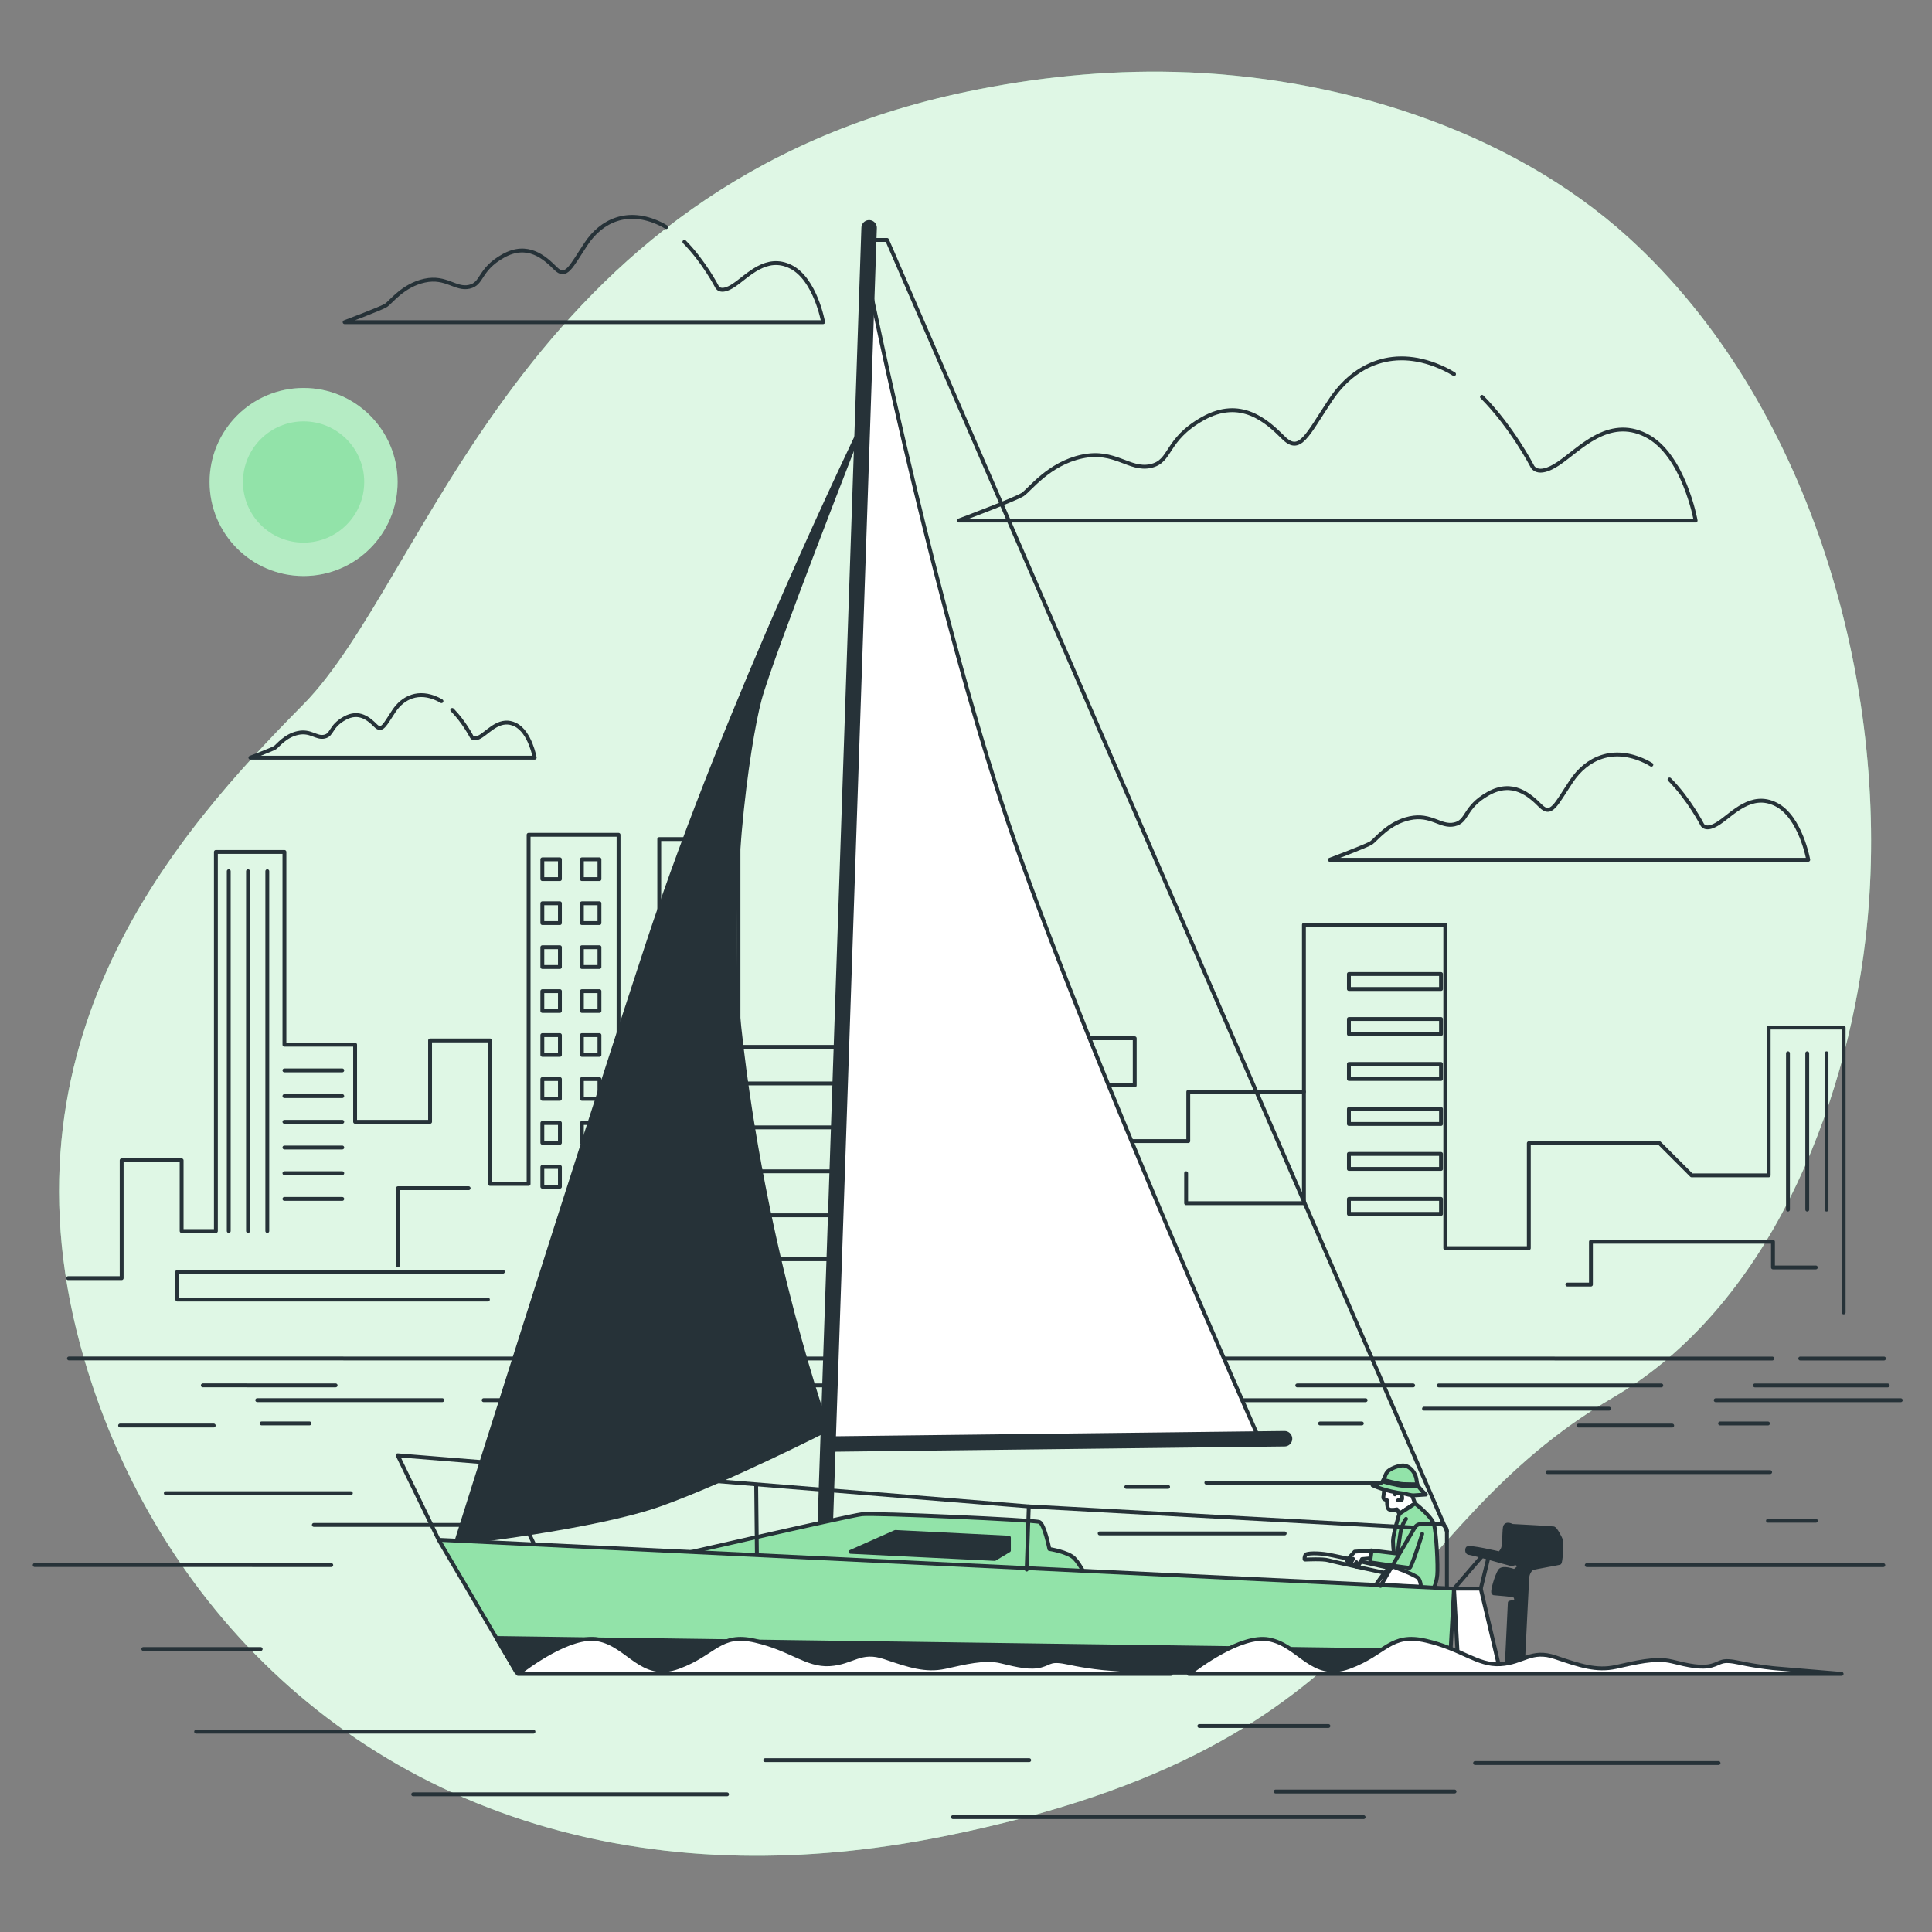 <?xml version="1.0" encoding="utf-8"?>
<!-- Generator: Adobe Illustrator 27.5.0, SVG Export Plug-In . SVG Version: 6.00 Build 0)  -->
<svg version="1.1" xmlns="http://www.w3.org/2000/svg" xmlns:xlink="http://www.w3.org/1999/xlink" x="0px" y="0px"
	 viewBox="0 0 500 500" style="enable-background:new 0 0 500 500;" xml:space="preserve">
<rect x="0" y="0" width="500" height="500" fill="#808080" stroke="none"/>
<g id="Background_Simple">
	<g>
		<path style="fill:#92E3A9;" d="M482.767,243.253c-5.184,43.903-25.23,94.949-65.266,118.399
			c-60.491,35.438-55.428,89.944-173.499,113.64c-18.409,3.696-35.879,5.252-52.352,4.944c-8.855-0.164-17.428-0.878-25.695-2.095
			C90.913,467.179,40.414,415.018,21.886,352.053c-24.381-82.81,24.302-137.024,56.571-169.688
			c32.269-32.664,55.902-134.44,171.792-158.647c17.67-3.683,35.74-5.563,53.805-5.112c41.233,1.012,86.207,14.551,117.327,42.811
			c2.337,2.123,4.609,4.325,6.824,6.593C471.459,112.407,489.838,183.399,482.767,243.253z"/>
		<path style="opacity:0.7;fill:#FFFFFF;" d="M482.767,243.253c-5.184,43.903-25.23,94.949-65.266,118.399
			c-60.491,35.438-55.428,89.944-173.499,113.64c-18.409,3.696-35.879,5.252-52.352,4.944c-8.855-0.164-17.428-0.878-25.695-2.095
			C90.913,467.179,40.414,415.018,21.886,352.053c-24.381-82.81,24.302-137.024,56.571-169.688
			c32.269-32.664,55.902-134.44,171.792-158.647c17.67-3.683,35.74-5.563,53.805-5.112c41.233,1.012,86.207,14.551,117.327,42.811
			c2.337,2.123,4.609,4.325,6.824,6.593C471.459,112.407,489.838,183.399,482.767,243.253z"/>
	</g>
</g>
<g id="Buildings">
	<g>
		<polyline style="fill:none;stroke:#263238;stroke-linecap:round;stroke-linejoin:round;stroke-miterlimit:10;" points="
			17.626,330.786 31.484,330.786 31.484,300.3 47.004,300.3 47.004,318.591 55.873,318.591 55.873,220.481 73.61,220.481 
			73.61,270.367 91.902,270.367 91.902,290.322 111.302,290.322 111.302,269.259 126.823,269.259 126.823,306.397 136.8,306.397 
			136.8,216.046 160.081,216.046 160.081,307.505 170.612,307.505 170.612,217.155 191.121,217.155 191.121,270.922 
			228.813,270.922 228.813,249.859 253.757,249.859 253.757,268.705 293.666,268.705 293.666,280.899 287.015,280.899 
			287.015,295.311 307.524,295.311 307.524,282.562 337.456,282.562 337.456,239.327 374.039,239.327 374.039,323.026 
			395.657,323.026 395.657,295.865 429.469,295.865 437.784,304.18 457.738,304.18 457.738,265.933 477.139,265.933 
			477.139,339.655 		"/>
		
			<line style="fill:none;stroke:#263238;stroke-linecap:round;stroke-linejoin:round;stroke-miterlimit:10;" x1="73.61" y1="277.019" x2="88.576" y2="277.019"/>
		
			<line style="fill:none;stroke:#263238;stroke-linecap:round;stroke-linejoin:round;stroke-miterlimit:10;" x1="73.61" y1="283.671" x2="88.576" y2="283.671"/>
		
			<line style="fill:none;stroke:#263238;stroke-linecap:round;stroke-linejoin:round;stroke-miterlimit:10;" x1="73.61" y1="290.322" x2="88.576" y2="290.322"/>
		
			<line style="fill:none;stroke:#263238;stroke-linecap:round;stroke-linejoin:round;stroke-miterlimit:10;" x1="73.61" y1="296.974" x2="88.576" y2="296.974"/>
		
			<line style="fill:none;stroke:#263238;stroke-linecap:round;stroke-linejoin:round;stroke-miterlimit:10;" x1="73.61" y1="303.625" x2="88.576" y2="303.625"/>
		
			<line style="fill:none;stroke:#263238;stroke-linecap:round;stroke-linejoin:round;stroke-miterlimit:10;" x1="73.61" y1="310.277" x2="88.576" y2="310.277"/>
		
			<line style="fill:none;stroke:#263238;stroke-linecap:round;stroke-linejoin:round;stroke-miterlimit:10;" x1="59.199" y1="225.469" x2="59.199" y2="318.591"/>
		
			<line style="fill:none;stroke:#263238;stroke-linecap:round;stroke-linejoin:round;stroke-miterlimit:10;" x1="64.187" y1="225.469" x2="64.187" y2="318.591"/>
		
			<line style="fill:none;stroke:#263238;stroke-linecap:round;stroke-linejoin:round;stroke-miterlimit:10;" x1="69.176" y1="225.469" x2="69.176" y2="318.591"/>
		<polyline style="fill:none;stroke:#263238;stroke-linecap:round;stroke-linejoin:round;stroke-miterlimit:10;" points="
			130.149,329.123 45.896,329.123 45.896,336.329 126.269,336.329 		"/>
		<polyline style="fill:none;stroke:#263238;stroke-linecap:round;stroke-linejoin:round;stroke-miterlimit:10;" points="
			121.28,307.505 102.988,307.505 102.988,327.46 		"/>
		
			<line style="fill:none;stroke:#263238;stroke-linecap:round;stroke-linejoin:round;stroke-miterlimit:10;" x1="228.259" y1="277.019" x2="228.259" y2="330.786"/>
		
			<line style="fill:none;stroke:#263238;stroke-linecap:round;stroke-linejoin:round;stroke-miterlimit:10;" x1="253.757" y1="268.705" x2="253.757" y2="332.449"/>
		<polyline style="fill:none;stroke:#263238;stroke-linecap:round;stroke-linejoin:round;stroke-miterlimit:10;" points="
			337.456,282.562 337.456,311.385 306.969,311.385 306.969,303.625 		"/>
		
			<rect x="349.096" y="252.076" style="fill:none;stroke:#263238;stroke-linecap:round;stroke-linejoin:round;stroke-miterlimit:10;" width="23.835" height="3.88"/>
		
			<rect x="349.096" y="263.716" style="fill:none;stroke:#263238;stroke-linecap:round;stroke-linejoin:round;stroke-miterlimit:10;" width="23.835" height="3.88"/>
		
			<rect x="349.096" y="275.356" style="fill:none;stroke:#263238;stroke-linecap:round;stroke-linejoin:round;stroke-miterlimit:10;" width="23.835" height="3.88"/>
		
			<rect x="349.096" y="286.996" style="fill:none;stroke:#263238;stroke-linecap:round;stroke-linejoin:round;stroke-miterlimit:10;" width="23.835" height="3.88"/>
		
			<rect x="349.096" y="298.637" style="fill:none;stroke:#263238;stroke-linecap:round;stroke-linejoin:round;stroke-miterlimit:10;" width="23.835" height="3.88"/>
		
			<rect x="349.096" y="310.277" style="fill:none;stroke:#263238;stroke-linecap:round;stroke-linejoin:round;stroke-miterlimit:10;" width="23.835" height="3.88"/>
		<polyline style="fill:none;stroke:#263238;stroke-linecap:round;stroke-linejoin:round;stroke-miterlimit:10;" points="
			405.634,332.449 411.732,332.449 411.732,321.363 458.847,321.363 458.847,328.014 469.933,328.014 		"/>
		
			<line style="fill:none;stroke:#263238;stroke-linecap:round;stroke-linejoin:round;stroke-miterlimit:10;" x1="462.727" y1="272.585" x2="462.727" y2="313.048"/>
		
			<line style="fill:none;stroke:#263238;stroke-linecap:round;stroke-linejoin:round;stroke-miterlimit:10;" x1="467.716" y1="272.585" x2="467.716" y2="313.048"/>
		
			<line style="fill:none;stroke:#263238;stroke-linecap:round;stroke-linejoin:round;stroke-miterlimit:10;" x1="472.704" y1="272.585" x2="472.704" y2="313.048"/>
		<g>
			
				<rect x="257.083" y="284.572" style="fill:none;stroke:#263238;stroke-linecap:round;stroke-linejoin:round;stroke-miterlimit:10;" width="6.202" height="5.75"/>
			
				<rect x="267.42" y="284.572" style="fill:none;stroke:#263238;stroke-linecap:round;stroke-linejoin:round;stroke-miterlimit:10;" width="6.202" height="5.75"/>
			
				<rect x="277.758" y="284.572" style="fill:none;stroke:#263238;stroke-linecap:round;stroke-linejoin:round;stroke-miterlimit:10;" width="6.202" height="5.75"/>
		</g>
		<g>
			
				<rect x="257.083" y="296.819" style="fill:none;stroke:#263238;stroke-linecap:round;stroke-linejoin:round;stroke-miterlimit:10;" width="6.202" height="5.75"/>
			
				<rect x="267.42" y="296.819" style="fill:none;stroke:#263238;stroke-linecap:round;stroke-linejoin:round;stroke-miterlimit:10;" width="6.202" height="5.75"/>
			
				<rect x="277.758" y="296.819" style="fill:none;stroke:#263238;stroke-linecap:round;stroke-linejoin:round;stroke-miterlimit:10;" width="6.202" height="5.75"/>
		</g>
		<g>
			
				<rect x="257.083" y="309.066" style="fill:none;stroke:#263238;stroke-linecap:round;stroke-linejoin:round;stroke-miterlimit:10;" width="6.202" height="5.75"/>
			
				<rect x="267.42" y="309.066" style="fill:none;stroke:#263238;stroke-linecap:round;stroke-linejoin:round;stroke-miterlimit:10;" width="6.202" height="5.75"/>
			
				<rect x="277.758" y="309.066" style="fill:none;stroke:#263238;stroke-linecap:round;stroke-linejoin:round;stroke-miterlimit:10;" width="6.202" height="5.75"/>
		</g>
		
			<rect x="140.355" y="222.399" style="fill:none;stroke:#263238;stroke-linecap:round;stroke-linejoin:round;stroke-miterlimit:10;" width="4.549" height="5.117"/>
		
			<rect x="150.59" y="222.399" style="fill:none;stroke:#263238;stroke-linecap:round;stroke-linejoin:round;stroke-miterlimit:10;" width="4.549" height="5.117"/>
		
			<rect x="140.355" y="233.771" style="fill:none;stroke:#263238;stroke-linecap:round;stroke-linejoin:round;stroke-miterlimit:10;" width="4.549" height="5.117"/>
		
			<rect x="150.59" y="233.771" style="fill:none;stroke:#263238;stroke-linecap:round;stroke-linejoin:round;stroke-miterlimit:10;" width="4.549" height="5.117"/>
		
			<rect x="140.355" y="245.142" style="fill:none;stroke:#263238;stroke-linecap:round;stroke-linejoin:round;stroke-miterlimit:10;" width="4.549" height="5.117"/>
		
			<rect x="150.59" y="245.142" style="fill:none;stroke:#263238;stroke-linecap:round;stroke-linejoin:round;stroke-miterlimit:10;" width="4.549" height="5.117"/>
		
			<rect x="140.355" y="256.514" style="fill:none;stroke:#263238;stroke-linecap:round;stroke-linejoin:round;stroke-miterlimit:10;" width="4.549" height="5.117"/>
		
			<rect x="150.59" y="256.514" style="fill:none;stroke:#263238;stroke-linecap:round;stroke-linejoin:round;stroke-miterlimit:10;" width="4.549" height="5.117"/>
		
			<rect x="140.355" y="267.886" style="fill:none;stroke:#263238;stroke-linecap:round;stroke-linejoin:round;stroke-miterlimit:10;" width="4.549" height="5.117"/>
		
			<rect x="150.59" y="267.886" style="fill:none;stroke:#263238;stroke-linecap:round;stroke-linejoin:round;stroke-miterlimit:10;" width="4.549" height="5.117"/>
		
			<rect x="140.355" y="279.257" style="fill:none;stroke:#263238;stroke-linecap:round;stroke-linejoin:round;stroke-miterlimit:10;" width="4.549" height="5.117"/>
		
			<rect x="150.59" y="279.257" style="fill:none;stroke:#263238;stroke-linecap:round;stroke-linejoin:round;stroke-miterlimit:10;" width="4.549" height="5.117"/>
		
			<rect x="140.355" y="290.629" style="fill:none;stroke:#263238;stroke-linecap:round;stroke-linejoin:round;stroke-miterlimit:10;" width="4.549" height="5.117"/>
		
			<rect x="150.59" y="290.629" style="fill:none;stroke:#263238;stroke-linecap:round;stroke-linejoin:round;stroke-miterlimit:10;" width="4.549" height="5.117"/>
		
			<rect x="140.355" y="302.001" style="fill:none;stroke:#263238;stroke-linecap:round;stroke-linejoin:round;stroke-miterlimit:10;" width="4.549" height="5.117"/>
		
			<rect x="150.59" y="302.001" style="fill:none;stroke:#263238;stroke-linecap:round;stroke-linejoin:round;stroke-miterlimit:10;" width="4.549" height="5.117"/>
		
			<line style="fill:none;stroke:#263238;stroke-linecap:round;stroke-linejoin:round;stroke-miterlimit:10;" x1="190.959" y1="280.395" x2="221.094" y2="280.395"/>
		
			<line style="fill:none;stroke:#263238;stroke-linecap:round;stroke-linejoin:round;stroke-miterlimit:10;" x1="190.959" y1="291.766" x2="221.094" y2="291.766"/>
		
			<line style="fill:none;stroke:#263238;stroke-linecap:round;stroke-linejoin:round;stroke-miterlimit:10;" x1="190.959" y1="303.138" x2="221.094" y2="303.138"/>
		
			<line style="fill:none;stroke:#263238;stroke-linecap:round;stroke-linejoin:round;stroke-miterlimit:10;" x1="190.959" y1="314.509" x2="221.094" y2="314.509"/>
		
			<line style="fill:none;stroke:#263238;stroke-linecap:round;stroke-linejoin:round;stroke-miterlimit:10;" x1="190.959" y1="325.881" x2="221.094" y2="325.881"/>
	</g>
</g>
<g id="Clouds">
	<path style="fill:none;stroke:#263238;stroke-linecap:round;stroke-linejoin:round;stroke-miterlimit:10;" d="M114.251,181.464
		c-0.312-0.192-0.63-0.367-0.953-0.521c-4.968-2.366-8.99-0.473-11.356,3.076c-2.366,3.549-3.076,5.442-4.732,3.785
		c-1.656-1.656-4.259-4.022-8.044-1.893c-3.785,2.129-3.076,4.259-5.205,4.732c-2.129,0.473-3.549-1.656-6.861-0.947
		c-3.312,0.71-5.205,3.312-5.915,3.785c-0.71,0.473-6.388,2.603-6.388,2.603h73.579c0,0-1.183-6.624-4.968-8.517
		c-3.785-1.893-6.624,1.419-8.754,2.839c-2.129,1.42-2.603,0.237-2.603,0.237s-2.003-3.882-5.008-6.908"/>
	<path style="fill:none;stroke:#263238;stroke-linecap:round;stroke-linejoin:round;stroke-miterlimit:10;" d="M376.299,96.821
		c-0.809-0.499-1.634-0.952-2.471-1.35c-12.878-6.132-23.302-1.227-29.434,7.972c-6.132,9.198-7.972,14.104-12.265,9.812
		c-4.292-4.293-11.038-10.425-20.849-4.906c-9.811,5.519-7.972,11.038-13.491,12.264c-5.519,1.226-9.198-4.293-17.784-2.453
		c-8.585,1.84-13.491,8.585-15.331,9.812c-1.84,1.226-16.557,6.745-16.557,6.745H438.83c0,0-3.066-17.17-12.878-22.076
		c-9.812-4.906-17.17,3.679-22.689,7.359c-5.519,3.679-6.745,0.613-6.745,0.613s-5.193-10.061-12.98-17.905"/>
	<path style="fill:none;stroke:#263238;stroke-linecap:round;stroke-linejoin:round;stroke-miterlimit:10;" d="M172.421,58.773
		c-0.525-0.324-1.061-0.618-1.604-0.877c-8.362-3.982-15.131-0.796-19.113,5.176c-3.982,5.973-5.176,9.158-7.964,6.371
		c-2.787-2.787-7.167-6.769-13.538-3.186c-6.371,3.584-5.176,7.167-8.76,7.964c-3.584,0.796-5.973-2.787-11.548-1.593
		s-8.76,5.575-9.955,6.371c-1.195,0.796-10.751,4.38-10.751,4.38h123.836c0,0-1.991-11.149-8.362-14.335
		c-6.371-3.186-11.149,2.389-14.733,4.778c-3.584,2.389-4.38,0.398-4.38,0.398s-3.372-6.533-8.429-11.626"/>
	<path style="fill:none;stroke:#263238;stroke-linecap:round;stroke-linejoin:round;stroke-miterlimit:10;" d="M427.371,197.906
		c-0.525-0.324-1.061-0.618-1.604-0.877c-8.362-3.982-15.131-0.796-19.113,5.176c-3.982,5.973-5.177,9.158-7.964,6.371
		c-2.787-2.787-7.167-6.769-13.538-3.186c-6.371,3.583-5.176,7.167-8.76,7.964c-3.584,0.796-5.973-2.787-11.548-1.593
		c-5.574,1.195-8.76,5.575-9.955,6.371c-1.195,0.796-10.751,4.38-10.751,4.38h123.836c0,0-1.991-11.149-8.362-14.335
		c-6.371-3.186-11.149,2.389-14.733,4.778c-3.584,2.389-4.38,0.398-4.38,0.398s-3.372-6.533-8.429-11.626"/>
</g>
<g id="Sun">
	<g>
		<circle style="fill:#92E3A9;" cx="78.57" cy="124.739" r="24.331"/>
		<circle style="opacity:0.32;fill:#FFFFFF;" cx="78.57" cy="124.739" r="24.331"/>
		<circle style="fill:#92E3A9;" cx="78.57" cy="124.739" r="15.69"/>
	</g>
</g>
<g id="Lake">
	<g>
		<g>
			<g>
				
					<line style="fill:none;stroke:#263238;stroke-linecap:round;stroke-linejoin:round;stroke-miterlimit:10;" x1="52.491" y1="358.533" x2="86.856" y2="358.534"/>
				
					<line style="fill:none;stroke:#263238;stroke-linecap:round;stroke-linejoin:round;stroke-miterlimit:10;" x1="114.461" y1="362.365" x2="66.575" y2="362.363"/>
				
					<line style="fill:none;stroke:#263238;stroke-linecap:round;stroke-linejoin:round;stroke-miterlimit:10;" x1="31.083" y1="368.927" x2="55.308" y2="368.928"/>
				
					<line style="fill:none;stroke:#263238;stroke-linecap:round;stroke-linejoin:round;stroke-miterlimit:10;" x1="67.702" y1="368.382" x2="80.096" y2="368.382"/>
				
					<line style="fill:none;stroke:#263238;stroke-linecap:round;stroke-linejoin:round;stroke-miterlimit:10;" x1="267.695" y1="358.542" x2="302.06" y2="358.544"/>
				
					<line style="fill:none;stroke:#263238;stroke-linecap:round;stroke-linejoin:round;stroke-miterlimit:10;" x1="305.44" y1="362.374" x2="257.554" y2="362.372"/>
				
					<line style="fill:none;stroke:#263238;stroke-linecap:round;stroke-linejoin:round;stroke-miterlimit:10;" x1="229.95" y1="364.559" x2="182.064" y2="364.557"/>
				
					<line style="fill:none;stroke:#263238;stroke-linecap:round;stroke-linejoin:round;stroke-miterlimit:10;" x1="222.062" y1="368.936" x2="246.287" y2="368.937"/>
				
					<line style="fill:none;stroke:#263238;stroke-linecap:round;stroke-linejoin:round;stroke-miterlimit:10;" x1="258.681" y1="368.39" x2="271.075" y2="368.391"/>
				
					<line style="fill:none;stroke:#263238;stroke-linecap:round;stroke-linejoin:round;stroke-miterlimit:10;" x1="179.247" y1="358.538" x2="149.256" y2="358.537"/>
				
					<line style="fill:none;stroke:#263238;stroke-linecap:round;stroke-linejoin:round;stroke-miterlimit:10;" x1="243.471" y1="358.541" x2="185.875" y2="358.539"/>
				
					<line style="fill:none;stroke:#263238;stroke-linecap:round;stroke-linejoin:round;stroke-miterlimit:10;" x1="125.165" y1="362.366" x2="166.956" y2="362.368"/>
				
					<line style="fill:none;stroke:#263238;stroke-linecap:round;stroke-linejoin:round;stroke-miterlimit:10;" x1="81.221" y1="394.645" x2="123.012" y2="394.647"/>
				
					<line style="fill:none;stroke:#263238;stroke-linecap:round;stroke-linejoin:round;stroke-miterlimit:10;" x1="165.972" y1="368.386" x2="155.156" y2="368.386"/>
				
					<line style="fill:none;stroke:#263238;stroke-linecap:round;stroke-linejoin:round;stroke-miterlimit:10;" x1="302.305" y1="384.806" x2="291.488" y2="384.806"/>
				
					<line style="fill:none;stroke:#263238;stroke-linecap:round;stroke-linejoin:round;stroke-miterlimit:10;" x1="142.31" y1="388.082" x2="131.494" y2="388.082"/>
				
					<line style="fill:none;stroke:#263238;stroke-linecap:round;stroke-linejoin:round;stroke-miterlimit:10;" x1="454.167" y1="358.55" x2="488.533" y2="358.552"/>
				
					<line style="fill:none;stroke:#263238;stroke-linecap:round;stroke-linejoin:round;stroke-miterlimit:10;" x1="491.912" y1="362.382" x2="444.027" y2="362.38"/>
				
					<line style="fill:none;stroke:#263238;stroke-linecap:round;stroke-linejoin:round;stroke-miterlimit:10;" x1="90.799" y1="386.439" x2="42.913" y2="386.436"/>
				
					<line style="fill:none;stroke:#263238;stroke-linecap:round;stroke-linejoin:round;stroke-miterlimit:10;" x1="360.085" y1="383.715" x2="312.199" y2="383.712"/>
				
					<line style="fill:none;stroke:#263238;stroke-linecap:round;stroke-linejoin:round;stroke-miterlimit:10;" x1="332.48" y1="396.845" x2="284.594" y2="396.842"/>
				
					<line style="fill:none;stroke:#263238;stroke-linecap:round;stroke-linejoin:round;stroke-miterlimit:10;" x1="416.422" y1="364.567" x2="368.536" y2="364.565"/>
				
					<line style="fill:none;stroke:#263238;stroke-linecap:round;stroke-linejoin:round;stroke-miterlimit:10;" x1="408.535" y1="368.944" x2="432.759" y2="368.945"/>
				
					<line style="fill:none;stroke:#263238;stroke-linecap:round;stroke-linejoin:round;stroke-miterlimit:10;" x1="445.153" y1="368.398" x2="457.547" y2="368.399"/>
				
					<line style="fill:none;stroke:#263238;stroke-linecap:round;stroke-linejoin:round;stroke-miterlimit:10;" x1="457.546" y1="393.567" x2="469.94" y2="393.568"/>
				
					<line style="fill:none;stroke:#263238;stroke-linecap:round;stroke-linejoin:round;stroke-miterlimit:10;" x1="365.72" y1="358.546" x2="335.729" y2="358.545"/>
				
					<line style="fill:none;stroke:#263238;stroke-linecap:round;stroke-linejoin:round;stroke-miterlimit:10;" x1="429.943" y1="358.549" x2="372.347" y2="358.547"/>
				
					<line style="fill:none;stroke:#263238;stroke-linecap:round;stroke-linejoin:round;stroke-miterlimit:10;" x1="458.11" y1="380.983" x2="400.514" y2="380.98"/>
				
					<line style="fill:none;stroke:#263238;stroke-linecap:round;stroke-linejoin:round;stroke-miterlimit:10;" x1="487.404" y1="405.058" x2="410.653" y2="405.055"/>
				
					<line style="fill:none;stroke:#263238;stroke-linecap:round;stroke-linejoin:round;stroke-miterlimit:10;" x1="85.728" y1="405.041" x2="8.977" y2="405.038"/>
				
					<line style="fill:none;stroke:#263238;stroke-linecap:round;stroke-linejoin:round;stroke-miterlimit:10;" x1="311.637" y1="362.374" x2="353.428" y2="362.376"/>
				
					<line style="fill:none;stroke:#263238;stroke-linecap:round;stroke-linejoin:round;stroke-miterlimit:10;" x1="352.445" y1="368.394" x2="341.628" y2="368.394"/>
			</g>
			
				<line style="fill:#FFFFFF;stroke:#263238;stroke-linecap:round;stroke-linejoin:round;stroke-miterlimit:10;" x1="50.757" y1="448.147" x2="138.06" y2="448.151"/>
			
				<line style="fill:#FFFFFF;stroke:#263238;stroke-linecap:round;stroke-linejoin:round;stroke-miterlimit:10;" x1="266.358" y1="455.529" x2="198.034" y2="455.526"/>
			
				<line style="fill:#FFFFFF;stroke:#263238;stroke-linecap:round;stroke-linejoin:round;stroke-miterlimit:10;" x1="188.164" y1="464.373" x2="106.934" y2="464.37"/>
			
				<line style="fill:#FFFFFF;stroke:#263238;stroke-linecap:round;stroke-linejoin:round;stroke-miterlimit:10;" x1="381.751" y1="456.271" x2="444.761" y2="456.274"/>
			
				<line style="fill:#FFFFFF;stroke:#263238;stroke-linecap:round;stroke-linejoin:round;stroke-miterlimit:10;" x1="376.436" y1="463.644" x2="330.127" y2="463.642"/>
			
				<line style="fill:#FFFFFF;stroke:#263238;stroke-linecap:round;stroke-linejoin:round;stroke-miterlimit:10;" x1="352.902" y1="470.279" x2="246.619" y2="470.274"/>
			
				<line style="fill:#FFFFFF;stroke:#263238;stroke-linecap:round;stroke-linejoin:round;stroke-miterlimit:10;" x1="310.39" y1="446.683" x2="343.793" y2="446.685"/>
			
				<line style="fill:#FFFFFF;stroke:#263238;stroke-linecap:round;stroke-linejoin:round;stroke-miterlimit:10;" x1="37.093" y1="426.764" x2="67.459" y2="426.766"/>
		</g>
		<g>
			
				<line style="fill:none;stroke:#263238;stroke-linecap:round;stroke-linejoin:round;stroke-miterlimit:10;" x1="465.895" y1="351.589" x2="487.574" y2="351.59"/>
			
				<line style="fill:none;stroke:#263238;stroke-linecap:round;stroke-linejoin:round;stroke-miterlimit:10;" x1="17.849" y1="351.57" x2="458.67" y2="351.589"/>
		</g>
	</g>
</g>
<g id="Boat">
	<g>
		<g>
			<path style="fill:#263238;stroke:#263238;stroke-linecap:round;stroke-linejoin:round;stroke-miterlimit:10;" d="
				M222.969,110.289c0,0-34.656,71.263-55.354,133.993c-17.717,53.695-49.643,155.08-49.643,155.08s36.024-3.954,53.158-10.104
				s43.053-19.33,43.053-19.33s-16.529-45.59-22.845-104.119c-3.606-33.42,2.197-73.367,5.272-84.789
				C199.685,169.598,222.969,110.289,222.969,110.289z"/>
			<g>
				<polyline style="fill:none;stroke:#263238;stroke-linecap:round;stroke-linejoin:round;stroke-miterlimit:10;" points="
					226.238,62.095 229.572,62.095 374.459,396.292 				"/>
				<path style="fill:#FFFFFF;stroke:#263238;stroke-linecap:round;stroke-linejoin:round;stroke-miterlimit:10;" d="
					M225.165,74.705c0,0,17.573,86.546,37.782,144.097c20.209,57.551,62.823,153.323,62.823,153.323l-110.449,1.588L225.165,74.705z
					"/>
				
					<line style="fill:none;stroke:#263238;stroke-width:4;stroke-linecap:round;stroke-linejoin:round;stroke-miterlimit:10;" x1="224.928" y1="58.958" x2="213.491" y2="397.045"/>
				
					<line style="fill:none;stroke:#263238;stroke-width:4;stroke-linecap:round;stroke-linejoin:round;stroke-miterlimit:10;" x1="215.321" y1="373.713" x2="332.439" y2="372.34"/>
			</g>
		</g>
		<path style="fill:none;stroke:#263238;stroke-linecap:round;stroke-linejoin:round;stroke-miterlimit:10;" d="M361.013,406.108
			c0,0-14.829-3.365-17.384-3.801c-2.555-0.436-5.421-0.374-5.732,0.062c-0.311,0.436-0.374,1.246-0.187,1.246
			c0.187,0,4.673-0.249,6.106,0.187c1.433,0.436,16.574,3.676,16.574,3.676L361.013,406.108z"/>
		<g>
			<path style="fill:#FFFFFF;stroke:#263238;stroke-linecap:round;stroke-linejoin:round;stroke-miterlimit:10;" d="
				M361.018,381.732c0,0-1.841,0.92-2.352,1.841c-0.511,0.92-0.511,3.17-0.613,3.579c-0.102,0.409-0.102,0.716,0.409,0.92
				c0.511,0.204,0.511,0.204,0.511,0.204s-0.102,2.045,0.511,2.352c0.613,0.307,2.045,0,2.045,0l0.613,1.125l4.09-2.659
				l-0.818-2.147c0,0,1.329-2.352,0.511-3.783C365.108,381.732,362.552,381.323,361.018,381.732z"/>
			<path style="fill:none;stroke:#263238;stroke-linecap:round;stroke-linejoin:round;stroke-miterlimit:10;" d="M361.018,386.742
				c0,0,1.125-1.738,1.534-0.511c0.409,1.227,0.511,2.045-0.102,2.045c-0.614,0-0.614,0-0.614,0"/>
			<path style="fill:#92E3A9;stroke:#263238;stroke-linecap:round;stroke-linejoin:round;stroke-miterlimit:10;" d="
				M366.233,389.094l-4.09,2.659c0,0-1.636,5.317-1.636,7.055c0,1.738,0.409,4.704,0.409,4.704l-1.125,6.749l11.248,0.716
				c0,0,0.716-1.227,0.92-3.374s-0.204-11.248-0.92-13.293C370.323,392.264,366.233,389.094,366.233,389.094z"/>
			<path style="fill:#FFFFFF;stroke:#263238;stroke-linecap:round;stroke-linejoin:round;stroke-miterlimit:10;" d="
				M354.985,401.262l-4.397,0.307c0,0-1.841,1.943-1.943,2.249c-0.102,0.307,0.466,0.607,0.716,0.42
				c0.249-0.187,0.81-0.81,0.81-0.81s-1.059,1.62-0.312,1.682c0.748,0.062,1.184-0.81,1.184-0.81s-0.249,1.433,0.187,1.184
				c0.436-0.249,1.246-1.994,1.246-1.994l2.118-0.187L354.985,401.262z"/>
			<path style="fill:#92E3A9;stroke:#263238;stroke-linecap:round;stroke-linejoin:round;stroke-miterlimit:10;" d="
				M363.881,393.082c0,0-0.613,0.716-1.125,2.25c-0.511,1.534-1.023,6.749-1.023,6.749l-6.749-0.818l-0.409,3.068
				c0,0,9.714,1.431,10.225,1.431c0.511,0,3.272-8.794,3.272-8.794"/>
		</g>
		<path style="fill:#FFFFFF;stroke:#263238;stroke-linecap:round;stroke-linejoin:round;stroke-miterlimit:10;" d="M367.742,410.656
			c0,0-0.062-1.62-0.748-2.305c-0.685-0.685-5.732-2.742-6.729-2.928c-0.997-0.187-4.112,4.611-4.112,4.611L367.742,410.656z"/>
		<g>
			<g>
				<path style="fill:#92E3A9;stroke:#263238;stroke-linecap:round;stroke-linejoin:round;stroke-miterlimit:10;" d="
					M169.425,403.819c0,0,50.342-11.575,53.649-11.942c3.307-0.368,44.646,1.47,45.932,2.021c1.286,0.551,2.572,6.982,2.572,6.982
					s4.777,0.735,6.431,2.388c1.654,1.654,3.307,5.328,3.307,5.328L169.425,403.819z"/>
				<polygon style="fill:#263238;stroke:#263238;stroke-linecap:round;stroke-linejoin:round;stroke-miterlimit:10;" points="
					231.709,396.47 220.134,401.615 257.432,403.452 261.106,401.247 261.106,397.94 				"/>
			</g>
			<polygon style="fill:#92E3A9;stroke:#263238;stroke-linecap:round;stroke-linejoin:round;stroke-miterlimit:10;" points="
				113.531,398.504 133.697,432.817 375.093,432.817 376.297,411.145 			"/>
			<polygon style="fill:#FFFFFF;stroke:#263238;stroke-linecap:round;stroke-linejoin:round;stroke-miterlimit:10;" points="
				376.297,411.145 383.22,411.145 388.337,432.817 377.501,432.817 			"/>
			<path style="fill:#263238;stroke:#263238;stroke-linecap:round;stroke-linejoin:round;stroke-miterlimit:10;" d="
				M391.368,394.907c0,0-1.701-0.957-1.914,0.425c-0.213,1.382-0.106,4.678-0.532,5.529c-0.425,0.851-0.851,1.169-0.851,1.169
				s-8.08-1.914-8.293-1.276c-0.213,0.638,0,1.169,0.532,1.169c0.532,0,9.781,2.552,10.419,2.764
				c0.638,0.213,1.063-0.106,1.488-0.106c0.425,0,1.063,0.532,0.851,0.957c-0.213,0.425-1.169,1.063-1.169,1.063
				s-2.977-1.169-3.721-0.106c-0.744,1.063-2.233,5.741-1.595,5.848c0.638,0.106,5.529,0.319,5.635,0.85
				c0.106,0.532,0.425,1.382-0.213,1.382c-0.638,0-1.276,0.213-1.276,0.213l-0.85,17.649h6.698c0,0-0.319-1.595-0.957-2.233
				s-1.382-1.595-1.382-1.595s0.957-19.775,1.063-20.626c0.106-0.85,0.744-1.914,1.276-2.126c0.532-0.213,6.698-1.276,7.017-1.382
				c0.319-0.106,0.638-4.997,0.425-5.741c-0.213-0.744-1.488-3.083-1.914-3.19C401.681,395.439,391.368,394.907,391.368,394.907z"/>
			
				<line style="fill:#FFFFFF;stroke:#263238;stroke-linecap:round;stroke-linejoin:round;stroke-miterlimit:10;" x1="383.607" y1="402.668" x2="376.297" y2="411.145"/>
			
				<line style="fill:#FFFFFF;stroke:#263238;stroke-linecap:round;stroke-linejoin:round;stroke-miterlimit:10;" x1="385.095" y1="403.519" x2="383.22" y2="411.145"/>
			<path style="fill:none;stroke:#263238;stroke-linecap:round;stroke-linejoin:round;stroke-miterlimit:10;" d="M374.459,410.724
				v-14.432c0-1.032-0.837-1.869-1.869-1.869h-4.844c-0.663,0-1.276,0.351-1.612,0.923l-8.857,15.085"/>
			<polyline style="fill:none;stroke:#263238;stroke-linecap:round;stroke-linejoin:round;stroke-miterlimit:10;" points="
				113.531,398.504 102.915,376.627 266.251,389.856 366.134,395.346 			"/>
			
				<line style="fill:none;stroke:#263238;stroke-linecap:round;stroke-linejoin:round;stroke-miterlimit:10;" x1="128.27" y1="378.832" x2="138.191" y2="399.594"/>
			
				<line style="fill:none;stroke:#263238;stroke-linecap:round;stroke-linejoin:round;stroke-miterlimit:10;" x1="195.698" y1="384.344" x2="195.882" y2="402.166"/>
			
				<line style="fill:none;stroke:#263238;stroke-linecap:round;stroke-linejoin:round;stroke-miterlimit:10;" x1="266.251" y1="389.856" x2="265.699" y2="406.208"/>
			<polygon style="fill:#263238;stroke:#263238;stroke-linecap:round;stroke-linejoin:round;stroke-miterlimit:10;" points="
				375.093,432.817 375.399,427.315 128.46,423.907 133.697,432.817 			"/>
		</g>
		<g>
			<path style="fill:#92E3A9;stroke:#263238;stroke-linecap:round;stroke-linejoin:round;stroke-miterlimit:10;" d="
				M358.426,382.138c0,0-0.561,1.286-0.816,1.525c-0.255,0.238-2.397,0.715-2.397,0.715s3.264,1.62,8.363,2.191
				c0,0,1.683,0.476,2.295,0.429c0.612-0.048,3.147-0.21,3.147-0.21s-1.692-1.557-2.1-2.415c-0.408-0.858-0.129-1.806-0.945-3.187
				c-0.816-1.382-2.116-2.053-3.213-1.906c-1.766,0.237-3.334,1.135-3.742,1.659C358.611,381.463,358.426,382.138,358.426,382.138z"
				/>
			<g>
				<path style="fill:#263238;" d="M366.919,385.094c0,0-1.901,0-3.644-0.053c-1.807-0.055-5.439-1.139-5.593-1.185l0.415-1.383
					c0.036,0.011,3.604,1.077,5.22,1.125c1.722,0.053,3.601,0.053,3.601,0.053V385.094z"/>
			</g>
		</g>
	</g>
	<g>
		<path style="fill:#FFFFFF;stroke:#263238;stroke-linecap:round;stroke-linejoin:round;stroke-miterlimit:10;" d="M476.612,433.203
			l-17.067-1.43c0,0-4.308-0.357-9.279-1.43c-4.971-1.073-4.64,0-7.291,0.715c-2.651,0.715-5.965,0-10.273-1.073
			c-4.308-1.073-9.61,0.358-14.581,1.43c-4.971,1.072-9.279-0.358-15.575-2.503c-6.296-2.145-8.285,1.43-14.25,1.788
			c-5.965,0.358-9.942-3.932-19.221-6.078c-9.279-2.145-10.273,3.218-19.883,6.793c-9.61,3.575-12.924-5.72-20.877-7.15
			c-7.162-1.288-18.471,7.229-20.651,8.938H476.612z"/>
		<path style="fill:#FFFFFF;stroke:#263238;stroke-linecap:round;stroke-linejoin:round;stroke-miterlimit:10;" d="M303.021,433.203
			l-17.067-1.43c0,0-4.308-0.357-9.279-1.43c-4.971-1.073-4.639,0-7.29,0.715c-2.651,0.715-5.965,0-10.273-1.073
			c-4.308-1.073-9.61,0.358-14.581,1.43c-4.971,1.072-9.279-0.358-15.575-2.503c-6.296-2.145-8.285,1.43-14.25,1.788
			c-5.965,0.358-9.942-3.932-19.221-6.078c-9.279-2.145-10.273,3.218-19.883,6.793c-9.61,3.575-12.924-5.72-20.878-7.15
			c-7.162-1.288-18.471,7.229-20.652,8.938H303.021z"/>
	</g>
</g>
</svg>
